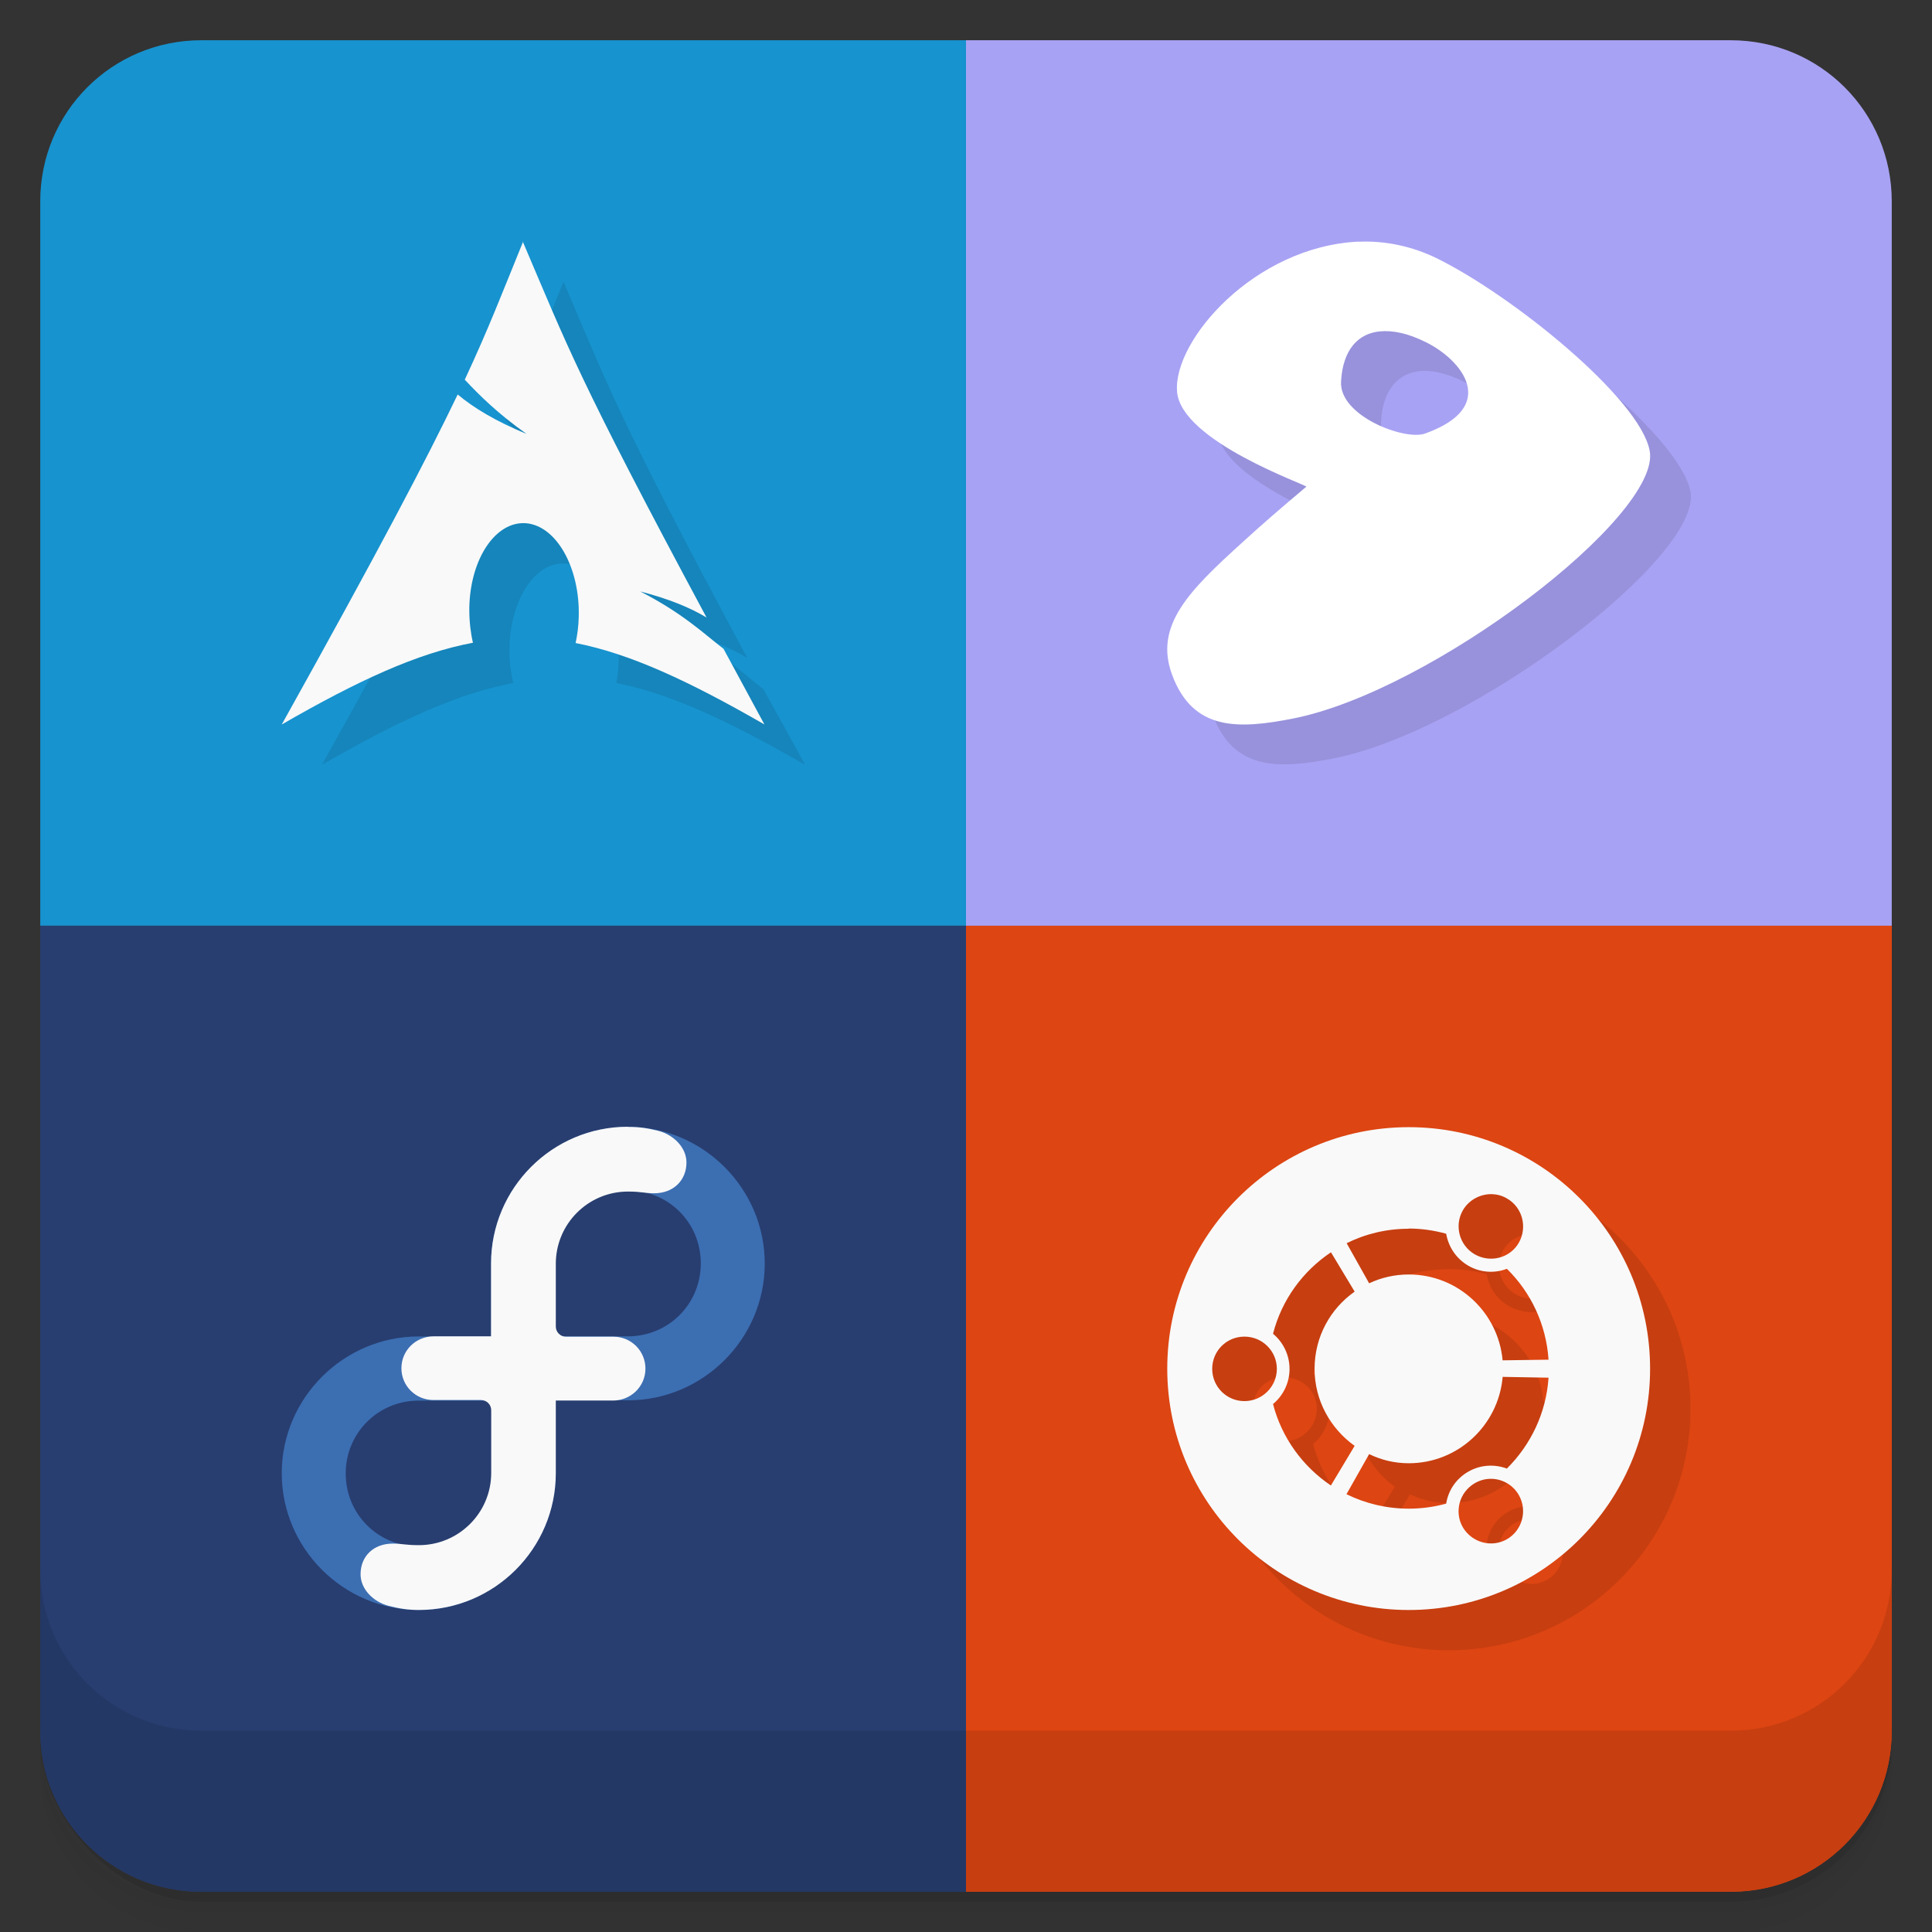 <?xml version="1.0" encoding="UTF-8" standalone="no"?>
<svg
   xmlns:dc="http://purl.org/dc/elements/1.1/"
   xmlns:cc="http://creativecommons.org/ns#"
   xmlns:rdf="http://www.w3.org/1999/02/22-rdf-syntax-ns#"
   xmlns:svg="http://www.w3.org/2000/svg"
   xmlns="http://www.w3.org/2000/svg"
   xmlns:xlink="http://www.w3.org/1999/xlink"
   xmlns:sodipodi="http://sodipodi.sourceforge.net/DTD/sodipodi-0.dtd"
   xmlns:inkscape="http://www.inkscape.org/namespaces/inkscape"
   viewBox="0 0 48 48"
   id="svg2"
   version="1.1"
   inkscape:version="0.48.4 r9939"
   width="100%"
   height="100%"
   sodipodi:docname="multisystem.svg">
  <rect x="0" y="0" width="48" height="48" fill="#333333" stroke="none"/>
  <sodipodi:namedview
     pagecolor="#ffffff"
     bordercolor="#666666"
     borderopacity="1"
     objecttolerance="10"
     gridtolerance="10"
     guidetolerance="10"
     inkscape:pageopacity="0"
     inkscape:pageshadow="2"
     inkscape:window-width="1280"
     inkscape:window-height="960"
     id="namedview99"
     showgrid="true"
     inkscape:zoom="9.8333333"
     inkscape:cx="27.32057"
     inkscape:cy="18.079573"
     inkscape:window-x="0"
     inkscape:window-y="0"
     inkscape:window-maximized="1"
     inkscape:current-layer="svg2">
    <inkscape:grid
       type="xygrid"
       id="grid3244" />
  </sodipodi:namedview>
  <defs
     id="defs4">
    <linearGradient
       id="linearGradient3764"
       x1="1"
       x2="47"
       gradientUnits="userSpaceOnUse"
       gradientTransform="translate(-47.998,0.002)">
      <stop
         stop-color="#e4e4e4"
         stop-opacity="1"
         id="stop7" />
      <stop
         offset="1"
         stop-color="#eee"
         stop-opacity="1"
         id="stop9" />
    </linearGradient>
    <clipPath
       id="clipPath-623589673">
      <g
         transform="translate(0,-1004.362)"
         id="g12">
        <rect
           rx="4"
           y="1005.36"
           x="1"
           height="46"
           width="46"
           fill="#1890d0"
           id="rect14" />
      </g>
    </clipPath>
    <clipPath
       id="clipPath-641796493">
      <g
         transform="translate(0,-1004.362)"
         id="g17">
        <rect
           rx="4"
           y="1005.36"
           x="1"
           height="46"
           width="46"
           fill="#1890d0"
           id="rect19" />
      </g>
    </clipPath>
    <linearGradient
       inkscape:collect="always"
       xlink:href="#linearGradient3764"
       id="linearGradient3220"
       gradientUnits="userSpaceOnUse"
       gradientTransform="translate(-47.998,0.002)"
       x1="1"
       x2="47" />
    <linearGradient
       inkscape:collect="always"
       xlink:href="#linearGradient3764"
       id="linearGradient3223"
       gradientUnits="userSpaceOnUse"
       gradientTransform="translate(-47.998,0.002)"
       x1="1"
       x2="47" />
    <linearGradient
       inkscape:collect="always"
       xlink:href="#linearGradient3764"
       id="linearGradient3226"
       gradientUnits="userSpaceOnUse"
       gradientTransform="translate(-47.998,0.002)"
       x1="1"
       x2="47" />
    <linearGradient
       inkscape:collect="always"
       xlink:href="#linearGradient3764"
       id="linearGradient3229"
       gradientUnits="userSpaceOnUse"
       gradientTransform="translate(-47.998,0.002)"
       x1="1"
       x2="47" />
    <linearGradient
       inkscape:collect="always"
       xlink:href="#linearGradient3764"
       id="linearGradient3232"
       gradientUnits="userSpaceOnUse"
       gradientTransform="translate(-47.998,0.002)"
       x1="1"
       x2="47" />
    <linearGradient
       inkscape:collect="always"
       xlink:href="#linearGradient3764"
       id="linearGradient3235"
       gradientUnits="userSpaceOnUse"
       gradientTransform="translate(-47.998,0.002)"
       x1="1"
       x2="47" />
    <linearGradient
       inkscape:collect="always"
       xlink:href="#linearGradient3764"
       id="linearGradient3238"
       gradientUnits="userSpaceOnUse"
       gradientTransform="translate(-47.998,0.002)"
       x1="1"
       x2="47" />
    <linearGradient
       inkscape:collect="always"
       xlink:href="#linearGradient3764"
       id="linearGradient3241"
       gradientUnits="userSpaceOnUse"
       gradientTransform="translate(-47.998,0.002)"
       x1="1"
       x2="47" />
  </defs>
  <g
     id="g21">
    <g
       transform="translate(0,-1004.362)"
       id="g23">
      <path
         d="m 5 1006.36 c -2.216 0 -4 1.784 -4 4 l 0 37.25 c 0 2.216 1.784 4 4 4 l 38 0 c 2.216 0 4 -1.784 4 -4 l 0 -37.25 c 0 -2.216 -1.784 -4 -4 -4 l -38 0 z m -4 41.5 0 0.5 c 0 2.216 1.784 4 4 4 l 38 0 c 2.216 0 4 -1.784 4 -4 l 0 -0.5 c 0 2.216 -1.784 4 -4 4 l -38 0 c -2.216 0 -4 -1.784 -4 -4 z"
         opacity="0.02"
         id="path25" />
      <path
         d="m 1 1047.61 0 0.25 c 0 2.216 1.784 4 4 4 l 38 0 c 2.216 0 4 -1.784 4 -4 l 0 -0.25 c 0 2.216 -1.784 4 -4 4 l -38 0 c -2.216 0 -4 -1.784 -4 -4 z"
         opacity="0.05"
         id="path27" />
      <rect
         width="46"
         height="46"
         x="1"
         y="1005.61"
         rx="4"
         opacity="0.1"
         id="rect29" />
    </g>
  </g>
  <path
     style="fill:#1793cf;fill-opacity:1;fill-rule:evenodd;stroke:none"
     d="M 5 1 C 2.784 1 1 2.784 1 5 L 1 23 L 24 23 L 24 1 L 5 1 z "
     id="path73" />
  <g
     id="g35" />
  <path
     style="fill:#dd4512;fill-opacity:1;fill-rule:evenodd;stroke:none"
     d="M 24 23 L 24 47 L 43 47 C 45.216 47 47 45.216 47 43 L 47 23 L 24 23 z "
     id="path75" />
  <path
     style="fill:#a8a2f4;fill-opacity:1;fill-rule:evenodd;stroke:none"
     d="M 24 1 L 24 23 L 47 23 L 47 5 C 47 2.784 45.216 1 43 1 L 24 1 z "
     id="path77" />
  <path
     style="fill:#283e70;fill-opacity:1;fill-rule:evenodd;stroke:none"
     d="M 1 23 L 1 43 C 1 45.216 2.784 47 5 47 L 24 47 L 24 23 L 1 23 z "
     id="path79" />
  <path
     d="m 15.598,34.791 c 1.871,0 3.402,-1.531 3.402,-3.398 0,-1.867 -1.531,-3.398 -3.402,-3.398 -1.867,0 -3.398,1.531 -3.398,3.398 l 0,3.398 m 3.398,-1.59 -1.809,0 0,-1.813 c 0,-1.012 0.801,-1.813 1.809,-1.813 1.012,0 1.813,0.801 1.813,1.813 0,1.01 -0.801,1.813 -1.813,1.813 m 0,0"
     id="path85"
     inkscape:connector-curvature="0"
     style="fill:#3c6eb2;fill-opacity:1;fill-rule:nonzero;stroke:none" />
  <path
     d="M 10.402,33.204 C 8.535,33.204 7,34.735 7,36.602 7,38.469 8.531,40 10.402,40 c 1.867,0 3.402,-1.531 3.402,-3.398 l 0,-3.398 m -3.402,1.594 1.809,0 0,1.809 c 0,1.01 -0.801,1.813 -1.809,1.813 -1.012,0 -1.813,-0.801 -1.813,-1.813 0,-1 0.801,-1.809 1.813,-1.809 m 0,0"
     id="path87"
     inkscape:connector-curvature="0"
     style="fill:#3c6eb2;fill-opacity:1;fill-rule:nonzero;stroke:none" />
  <path
     d="m 15.598,27.994 c -1.875,0 -3.398,1.523 -3.398,3.398 l 0,1.809 -1.426,0 c -0.441,0 -0.801,0.348 -0.801,0.793 0,0.438 0.355,0.789 0.793,0.789 l 1.18,0 c 0.145,0 0.258,0.113 0.258,0.254 l 0,1.559 c 0,0.988 -0.805,1.793 -1.797,1.793 -0.336,0 -0.418,-0.039 -0.648,-0.039 -0.484,0 -0.801,0.32 -0.801,0.762 0,0.367 0.313,0.684 0.695,0.785 0.266,0.066 0.469,0.102 0.754,0.102 1.875,0 3.402,-1.523 3.402,-3.398 l 0,-1.805 1.422,0 c 0.445,0 0.805,-0.352 0.805,-0.793 0,-0.441 -0.355,-0.793 -0.793,-0.793 l -1.18,0 c -0.141,0 -0.254,-0.113 -0.254,-0.254 l 0,-1.559 c 0,-0.988 0.801,-1.793 1.793,-1.793 0.34,0 0.418,0.043 0.648,0.043 0.484,0 0.805,-0.324 0.805,-0.766 0,-0.367 -0.313,-0.684 -0.695,-0.785 -0.266,-0.066 -0.469,-0.098 -0.754,-0.098 m -0.008,-0.004"
     id="path89"
     inkscape:connector-curvature="0"
     style="fill:#f9f9f9;fill-opacity:1;fill-rule:nonzero;stroke:none" />
  <path
     d="m 35,28.004 c -3.313,0 -6,2.688 -6,6 0,3.313 2.688,5.996 6,5.996 3.313,0 5.996,-2.684 5.996,-5.996 0,-3.313 -2.684,-6 -5.996,-6 m 2.063,1.664 c 0.125,0.004 0.258,0.035 0.379,0.109 0.383,0.219 0.512,0.711 0.293,1.098 -0.219,0.383 -0.711,0.508 -1.094,0.289 -0.383,-0.219 -0.516,-0.711 -0.297,-1.094 0.152,-0.262 0.434,-0.406 0.719,-0.402 M 35,30.523 c 0.32,0 0.633,0.047 0.93,0.129 0.055,0.32 0.242,0.613 0.547,0.793 0.305,0.176 0.656,0.195 0.961,0.078 0.59,0.578 0.977,1.375 1.035,2.258 l -1.141,0.016 C 37.223,32.602 36.223,31.664 35,31.664 c -0.352,0 -0.684,0.078 -0.984,0.219 l -0.559,-0.996 c 0.465,-0.23 0.984,-0.359 1.543,-0.359 m -1.934,0.582 0.59,0.98 c -0.602,0.422 -0.996,1.121 -0.996,1.918 0,0.789 0.398,1.488 0.996,1.914 l -0.59,0.984 c -0.699,-0.469 -1.223,-1.188 -1.438,-2.023 0.25,-0.207 0.41,-0.523 0.41,-0.871 0,-0.352 -0.16,-0.668 -0.41,-0.875 0.215,-0.84 0.738,-1.555 1.438,-2.023 m -2.148,2.094 c 0.441,0 0.805,0.355 0.805,0.801 0,0.441 -0.363,0.801 -0.805,0.801 -0.445,0 -0.801,-0.359 -0.801,-0.801 0,-0.445 0.355,-0.801 0.801,-0.801 m 6.414,1 1.141,0.02 c -0.059,0.883 -0.445,1.672 -1.035,2.258 -0.305,-0.113 -0.656,-0.098 -0.961,0.078 -0.305,0.176 -0.496,0.469 -0.547,0.793 -0.297,0.082 -0.609,0.125 -0.93,0.125 -0.555,0 -1.078,-0.129 -1.547,-0.359 l 0.563,-0.996 c 0.301,0.145 0.629,0.227 0.984,0.227 1.223,0 2.223,-0.941 2.332,-2.133 m -0.313,2.52 c 0.281,-0.008 0.563,0.137 0.715,0.402 0.219,0.383 0.09,0.875 -0.293,1.098 -0.383,0.219 -0.871,0.086 -1.098,-0.297 -0.219,-0.383 -0.086,-0.871 0.297,-1.094 0.121,-0.07 0.246,-0.105 0.379,-0.109 m 0,0"
     id="path91"
     inkscape:connector-curvature="0"
     style="fill:#f9f9f9;fill-opacity:1;fill-rule:nonzero;stroke:none" />
  <g
     id="g93">
    <g
       transform="translate(0,-1004.362)"
       id="g95">
      <path
         d="m 1 1043.36 0 4 c 0 2.216 1.784 4 4 4 l 38 0 c 2.216 0 4 -1.784 4 -4 l 0 -4 c 0 2.216 -1.784 4 -4 4 l -38 0 c -2.216 0 -4 -1.784 -4 -4 z"
         opacity="0.1"
         id="path97" />
    </g>
  </g>
  <path
     id="path3246"
     d="M 24 23 L 24 47 L 43 47 C 45.216 47 47 45.216 47 43 L 47 23 L 24 23 z "
     style="fill:#dd4512;fill-opacity:1;fill-rule:evenodd;stroke:none" />
  <path
     style="fill:#000000;fill-opacity:1;fill-rule:evenodd;stroke:none;opacity:0.1"
     d="m 14,7 c -0.535,1.313 -0.844,2.163 -1.438,3.438 0.363,0.387 0.809,0.832 1.531,1.344 C 13.313,11.457 12.773,11.145 12.375,10.812 11.613,12.402 10.422,14.653 8,19 c 1.902,-1.098 3.375,-1.773 4.75,-2.031 -0.059,-0.258 -0.094,-0.527 -0.094,-0.812 l 0,-0.062 C 12.683,14.875 13.309,13.938 14.062,14 c 0.75,0.066 1.343,1.095 1.312,2.312 -0.004,0.23 -0.019,0.453 -0.062,0.656 C 16.672,17.235 18.125,17.922 20,19 c -0.367,-0.68 -0.714,-1.289 -1.031,-1.875 -0.496,-0.383 -1.004,-0.894 -2.062,-1.438 0.723,0.188 1.254,0.414 1.656,0.656 C 15.355,10.371 15.101,9.578 14,7 z m 20.75,0 c -2.586,0.121 -4.605,2.446 -4.5,3.719 0.102,1.238 3.254,2.336 3.219,2.375 -0.645,0.543 -1.086,0.914 -1.625,1.406 -1.293,1.176 -2.173,2.024 -1.719,3.25 0.52,1.41 1.66,1.356 3,1.094 3.457,-0.68 9.164,-5.017 8.875,-6.625 -0.234,-1.297 -3.429,-3.89 -5.312,-4.812 C 36.102,7.121 35.426,6.968 34.75,7 z m 0.531,2.219 c 0.324,-0.031 0.707,0.074 1.125,0.281 0.918,0.441 1.867,1.613 0,2.281 -0.508,0.18 -2.145,-0.458 -2.094,-1.312 0.043,-0.793 0.43,-1.199 0.969,-1.25 z M 16.594,29 c -1.867,0 -3.406,1.539 -3.406,3.406 l 0,1.781 -1.406,0 c -0.055,0 -0.104,0.021 -0.156,0.031 l -0.219,0 C 9.539,34.219 8,35.727 8,37.594 8,39.461 9.535,41 11.406,41 c 1.391,0 2.6,-0.858 3.125,-2.062 0.004,-0.009 -0.004,-0.022 0,-0.031 0.173,-0.406 0.281,-0.846 0.281,-1.312 l 0,-1.812 1.406,0 0.375,0 c 1.871,0 3.406,-1.508 3.406,-3.375 0,-1.598 -1.128,-2.956 -2.625,-3.312 -0.111,-0.028 -0.213,-0.047 -0.312,-0.062 -0.02,-0.003 -0.042,0.003 -0.062,0 C 16.88,29.015 16.736,29 16.594,29 z M 36,29 c -3.313,0 -6,2.688 -6,6 0,3.313 2.688,6 6,6 3.313,0 6,-2.688 6,-6 0,-3.313 -2.688,-6 -6,-6 z m -19.406,1.594 c 0.21,0 0.299,0.019 0.406,0.031 0.816,0.178 1.406,0.875 1.406,1.75 0,1.01 -0.8,1.812 -1.812,1.812 l -1.594,0 c -0.108,-0.029 -0.188,-0.101 -0.188,-0.219 l 0,-1.562 c 0,-0.855 0.602,-1.603 1.406,-1.781 0.01,-0.002 0.022,0.002 0.031,0 0.117,-0.024 0.22,-0.031 0.344,-0.031 z m 21.469,0.062 c 0.125,0.004 0.254,0.051 0.375,0.125 0.383,0.219 0.531,0.707 0.312,1.094 -0.219,0.383 -0.711,0.5 -1.094,0.281 -0.383,-0.219 -0.531,-0.711 -0.312,-1.094 0.152,-0.262 0.434,-0.41 0.719,-0.406 z M 36,31.531 c 0.32,0 0.64,0.043 0.938,0.125 0.055,0.32 0.226,0.601 0.531,0.781 0.305,0.176 0.664,0.211 0.969,0.094 0.59,0.578 0.973,1.367 1.031,2.25 l -1.125,0.031 C 38.235,33.617 37.223,32.656 36,32.656 c -0.352,0 -0.669,0.078 -0.969,0.219 l -0.562,-1 C 34.934,31.645 35.441,31.531 36,31.531 z m -1.938,0.594 0.594,0.969 c -0.602,0.422 -1,1.109 -1,1.906 0,0.789 0.402,1.512 1,1.938 L 34.062,37.906 C 33.364,37.437 32.84,36.71 32.625,35.875 c 0.25,-0.207 0.406,-0.527 0.406,-0.875 0,-0.352 -0.156,-0.668 -0.406,-0.875 0.215,-0.84 0.738,-1.532 1.438,-2 z m -2.156,2.094 c 0.441,0 0.812,0.335 0.812,0.781 0,0.441 -0.37,0.812 -0.812,0.812 -0.445,0 -0.781,-0.37 -0.781,-0.812 0,-0.445 0.335,-0.781 0.781,-0.781 z m 6.438,1 1.125,0 c -0.059,0.883 -0.441,1.695 -1.031,2.281 -0.305,-0.113 -0.664,-0.114 -0.969,0.062 -0.305,0.176 -0.48,0.457 -0.531,0.781 -0.297,0.082 -0.617,0.125 -0.938,0.125 -0.555,0 -1.093,-0.114 -1.562,-0.344 l 0.594,-1 c 0.301,0.145 0.614,0.219 0.969,0.219 1.223,0 2.235,-0.933 2.344,-2.125 z m -26.938,0.594 1.625,0 c 0.093,0.038 0.188,0.113 0.188,0.219 l 0,1.562 c 0,0.988 -0.821,1.781 -1.812,1.781 -0.24,0 -0.341,-0.02 -0.469,-0.031 -0.781,-0.202 -1.344,-0.9 -1.344,-1.75 0,-1 0.8,-1.781 1.812,-1.781 z m 26.625,1.938 c 0.281,-0.008 0.535,0.141 0.688,0.406 0.219,0.383 0.102,0.871 -0.281,1.094 -0.383,0.219 -0.867,0.07 -1.094,-0.312 -0.219,-0.383 -0.102,-0.871 0.281,-1.094 0.121,-0.07 0.273,-0.09 0.406,-0.094 z"
     id="path3272"
     inkscape:connector-curvature="0" />
  <path
     id="path3248"
     d="M 1 23 L 1 43 C 1 45.216 2.784 47 5 47 L 24 47 L 24 23 L 1 23 z "
     style="fill:#283e70;fill-opacity:1;fill-rule:evenodd;stroke:none" />
  <path
     style="fill:#3c6eb2;fill-opacity:1;fill-rule:nonzero;stroke:none"
     inkscape:connector-curvature="0"
     id="path3254"
     d="m 15.598,34.791 c 1.871,0 3.402,-1.531 3.402,-3.398 0,-1.867 -1.531,-3.398 -3.402,-3.398 -1.867,0 -3.398,1.531 -3.398,3.398 l 0,3.398 m 3.398,-1.59 -1.809,0 0,-1.813 c 0,-1.012 0.801,-1.813 1.809,-1.813 1.012,0 1.813,0.801 1.813,1.813 0,1.01 -0.801,1.813 -1.813,1.813 m 0,0" />
  <path
     style="fill:#3c6eb2;fill-opacity:1;fill-rule:nonzero;stroke:none"
     inkscape:connector-curvature="0"
     id="path3256"
     d="M 10.402,33.204 C 8.535,33.204 7,34.735 7,36.602 7,38.469 8.531,40 10.402,40 c 1.867,0 3.402,-1.531 3.402,-3.398 l 0,-3.398 m -3.402,1.594 1.809,0 0,1.809 c 0,1.01 -0.801,1.813 -1.809,1.813 -1.012,0 -1.813,-0.801 -1.813,-1.813 0,-1 0.801,-1.809 1.813,-1.809 m 0,0" />
  <path
     style="fill:#f9f9f9;fill-opacity:1;fill-rule:nonzero;stroke:none"
     inkscape:connector-curvature="0"
     id="path3258"
     d="m 15.598,27.994 c -1.875,0 -3.398,1.523 -3.398,3.398 l 0,1.809 -1.426,0 c -0.441,0 -0.801,0.348 -0.801,0.793 0,0.438 0.355,0.789 0.793,0.789 l 1.18,0 c 0.145,0 0.258,0.113 0.258,0.254 l 0,1.559 c 0,0.988 -0.805,1.793 -1.797,1.793 -0.336,0 -0.418,-0.039 -0.648,-0.039 -0.484,0 -0.801,0.32 -0.801,0.762 0,0.367 0.313,0.684 0.695,0.785 0.266,0.066 0.469,0.102 0.754,0.102 1.875,0 3.402,-1.523 3.402,-3.398 l 0,-1.805 1.422,0 c 0.445,0 0.805,-0.352 0.805,-0.793 0,-0.441 -0.355,-0.793 -0.793,-0.793 l -1.18,0 c -0.141,0 -0.254,-0.113 -0.254,-0.254 l 0,-1.559 c 0,-0.988 0.801,-1.793 1.793,-1.793 0.34,0 0.418,0.043 0.648,0.043 0.484,0 0.805,-0.324 0.805,-0.766 0,-0.367 -0.313,-0.684 -0.695,-0.785 -0.266,-0.066 -0.469,-0.098 -0.754,-0.098 m -0.008,-0.004" />
  <path
     style="fill:#f9f9f9;fill-opacity:1;fill-rule:nonzero;stroke:none"
     inkscape:connector-curvature="0"
     id="path3260"
     d="m 35,28.004 c -3.313,0 -6,2.688 -6,6 0,3.313 2.688,5.996 6,5.996 3.313,0 5.996,-2.684 5.996,-5.996 0,-3.313 -2.684,-6 -5.996,-6 m 2.063,1.664 c 0.125,0.004 0.258,0.035 0.379,0.109 0.383,0.219 0.512,0.711 0.293,1.098 -0.219,0.383 -0.711,0.508 -1.094,0.289 -0.383,-0.219 -0.516,-0.711 -0.297,-1.094 0.152,-0.262 0.434,-0.406 0.719,-0.402 M 35,30.523 c 0.32,0 0.633,0.047 0.93,0.129 0.055,0.32 0.242,0.613 0.547,0.793 0.305,0.176 0.656,0.195 0.961,0.078 0.59,0.578 0.977,1.375 1.035,2.258 l -1.141,0.016 C 37.223,32.602 36.223,31.664 35,31.664 c -0.352,0 -0.684,0.078 -0.984,0.219 l -0.559,-0.996 c 0.465,-0.23 0.984,-0.359 1.543,-0.359 m -1.934,0.582 0.59,0.98 c -0.602,0.422 -0.996,1.121 -0.996,1.918 0,0.789 0.398,1.488 0.996,1.914 l -0.59,0.984 c -0.699,-0.469 -1.223,-1.188 -1.438,-2.023 0.25,-0.207 0.41,-0.523 0.41,-0.871 0,-0.352 -0.16,-0.668 -0.41,-0.875 0.215,-0.84 0.738,-1.555 1.438,-2.023 m -2.148,2.094 c 0.441,0 0.805,0.355 0.805,0.801 0,0.441 -0.363,0.801 -0.805,0.801 -0.445,0 -0.801,-0.359 -0.801,-0.801 0,-0.445 0.355,-0.801 0.801,-0.801 m 6.414,1 1.141,0.02 c -0.059,0.883 -0.445,1.672 -1.035,2.258 -0.305,-0.113 -0.656,-0.098 -0.961,0.078 -0.305,0.176 -0.496,0.469 -0.547,0.793 -0.297,0.082 -0.609,0.125 -0.93,0.125 -0.555,0 -1.078,-0.129 -1.547,-0.359 l 0.563,-0.996 c 0.301,0.145 0.629,0.227 0.984,0.227 1.223,0 2.223,-0.941 2.332,-2.133 m -0.313,2.52 c 0.281,-0.008 0.563,0.137 0.715,0.402 0.219,0.383 0.09,0.875 -0.293,1.098 -0.383,0.219 -0.871,0.086 -1.098,-0.297 -0.219,-0.383 -0.086,-0.871 0.297,-1.094 0.121,-0.07 0.246,-0.105 0.379,-0.109 m 0,0" />
  <path
     id="path3266"
     d="m 1,38.998 0,4 c 0,2.216 1.784,4 4,4 l 38,0 c 2.216,0 4,-1.784 4,-4 l 0,-4 c 0,2.216 -1.784,4 -4,4 l -38,0 c -2.216,0 -4,-1.784 -4,-4 z"
     inkscape:connector-curvature="0"
     style="opacity:0.1" />
  <path
     d="m 33.752,6.003 c -2.586,0.121 -4.613,2.457 -4.508,3.73 0.102,1.238 3.246,2.32 3.211,2.359 -0.645,0.543 -1.066,0.906 -1.605,1.398 -1.293,1.176 -2.184,2.047 -1.73,3.273 0.52,1.41 1.66,1.352 3,1.09 3.457,-0.68 9.156,-5.04 8.867,-6.648 -0.234,-1.297 -3.418,-3.871 -5.301,-4.793 -0.586,-0.285 -1.258,-0.438 -1.934,-0.406 m 0.531,2.227 c 0.324,-0.031 0.703,0.051 1.121,0.258 0.918,0.441 1.867,1.613 0,2.281 -0.508,0.18 -2.137,-0.438 -2.086,-1.293 0.043,-0.793 0.426,-1.195 0.965,-1.246 m 0,0"
     id="path83"
     inkscape:connector-curvature="0"
     style="fill:#ffffff;fill-opacity:1;fill-rule:evenodd;stroke:none" />
  <path
     d="M 13,5.995 C 12.465,7.308 12.141,8.159 11.547,9.433 11.91,9.82 12.36,10.269 13.082,10.781 12.301,10.457 11.769,10.133 11.371,9.801 10.609,11.391 9.422,13.653 7,18 c 1.902,-1.098 3.375,-1.773 4.75,-2.031 -0.059,-0.258 -0.09,-0.531 -0.09,-0.816 l 0,-0.063 c 0.027,-1.219 0.66,-2.152 1.414,-2.09 0.75,0.066 1.336,1.102 1.305,2.32 -0.004,0.23 -0.035,0.453 -0.078,0.656 1.359,0.266 2.816,0.945 4.691,2.023 -0.367,-0.68 -0.699,-1.293 -1.016,-1.879 -0.496,-0.383 -1.012,-0.883 -2.07,-1.426 0.723,0.188 1.246,0.406 1.648,0.648 C 14.347,9.369 14.089,8.58 12.988,6.002 M 13,5.994"
     id="path81"
     inkscape:connector-curvature="0"
     style="fill:#f9f9f9;fill-opacity:1;fill-rule:evenodd;stroke:none" />
</svg>
